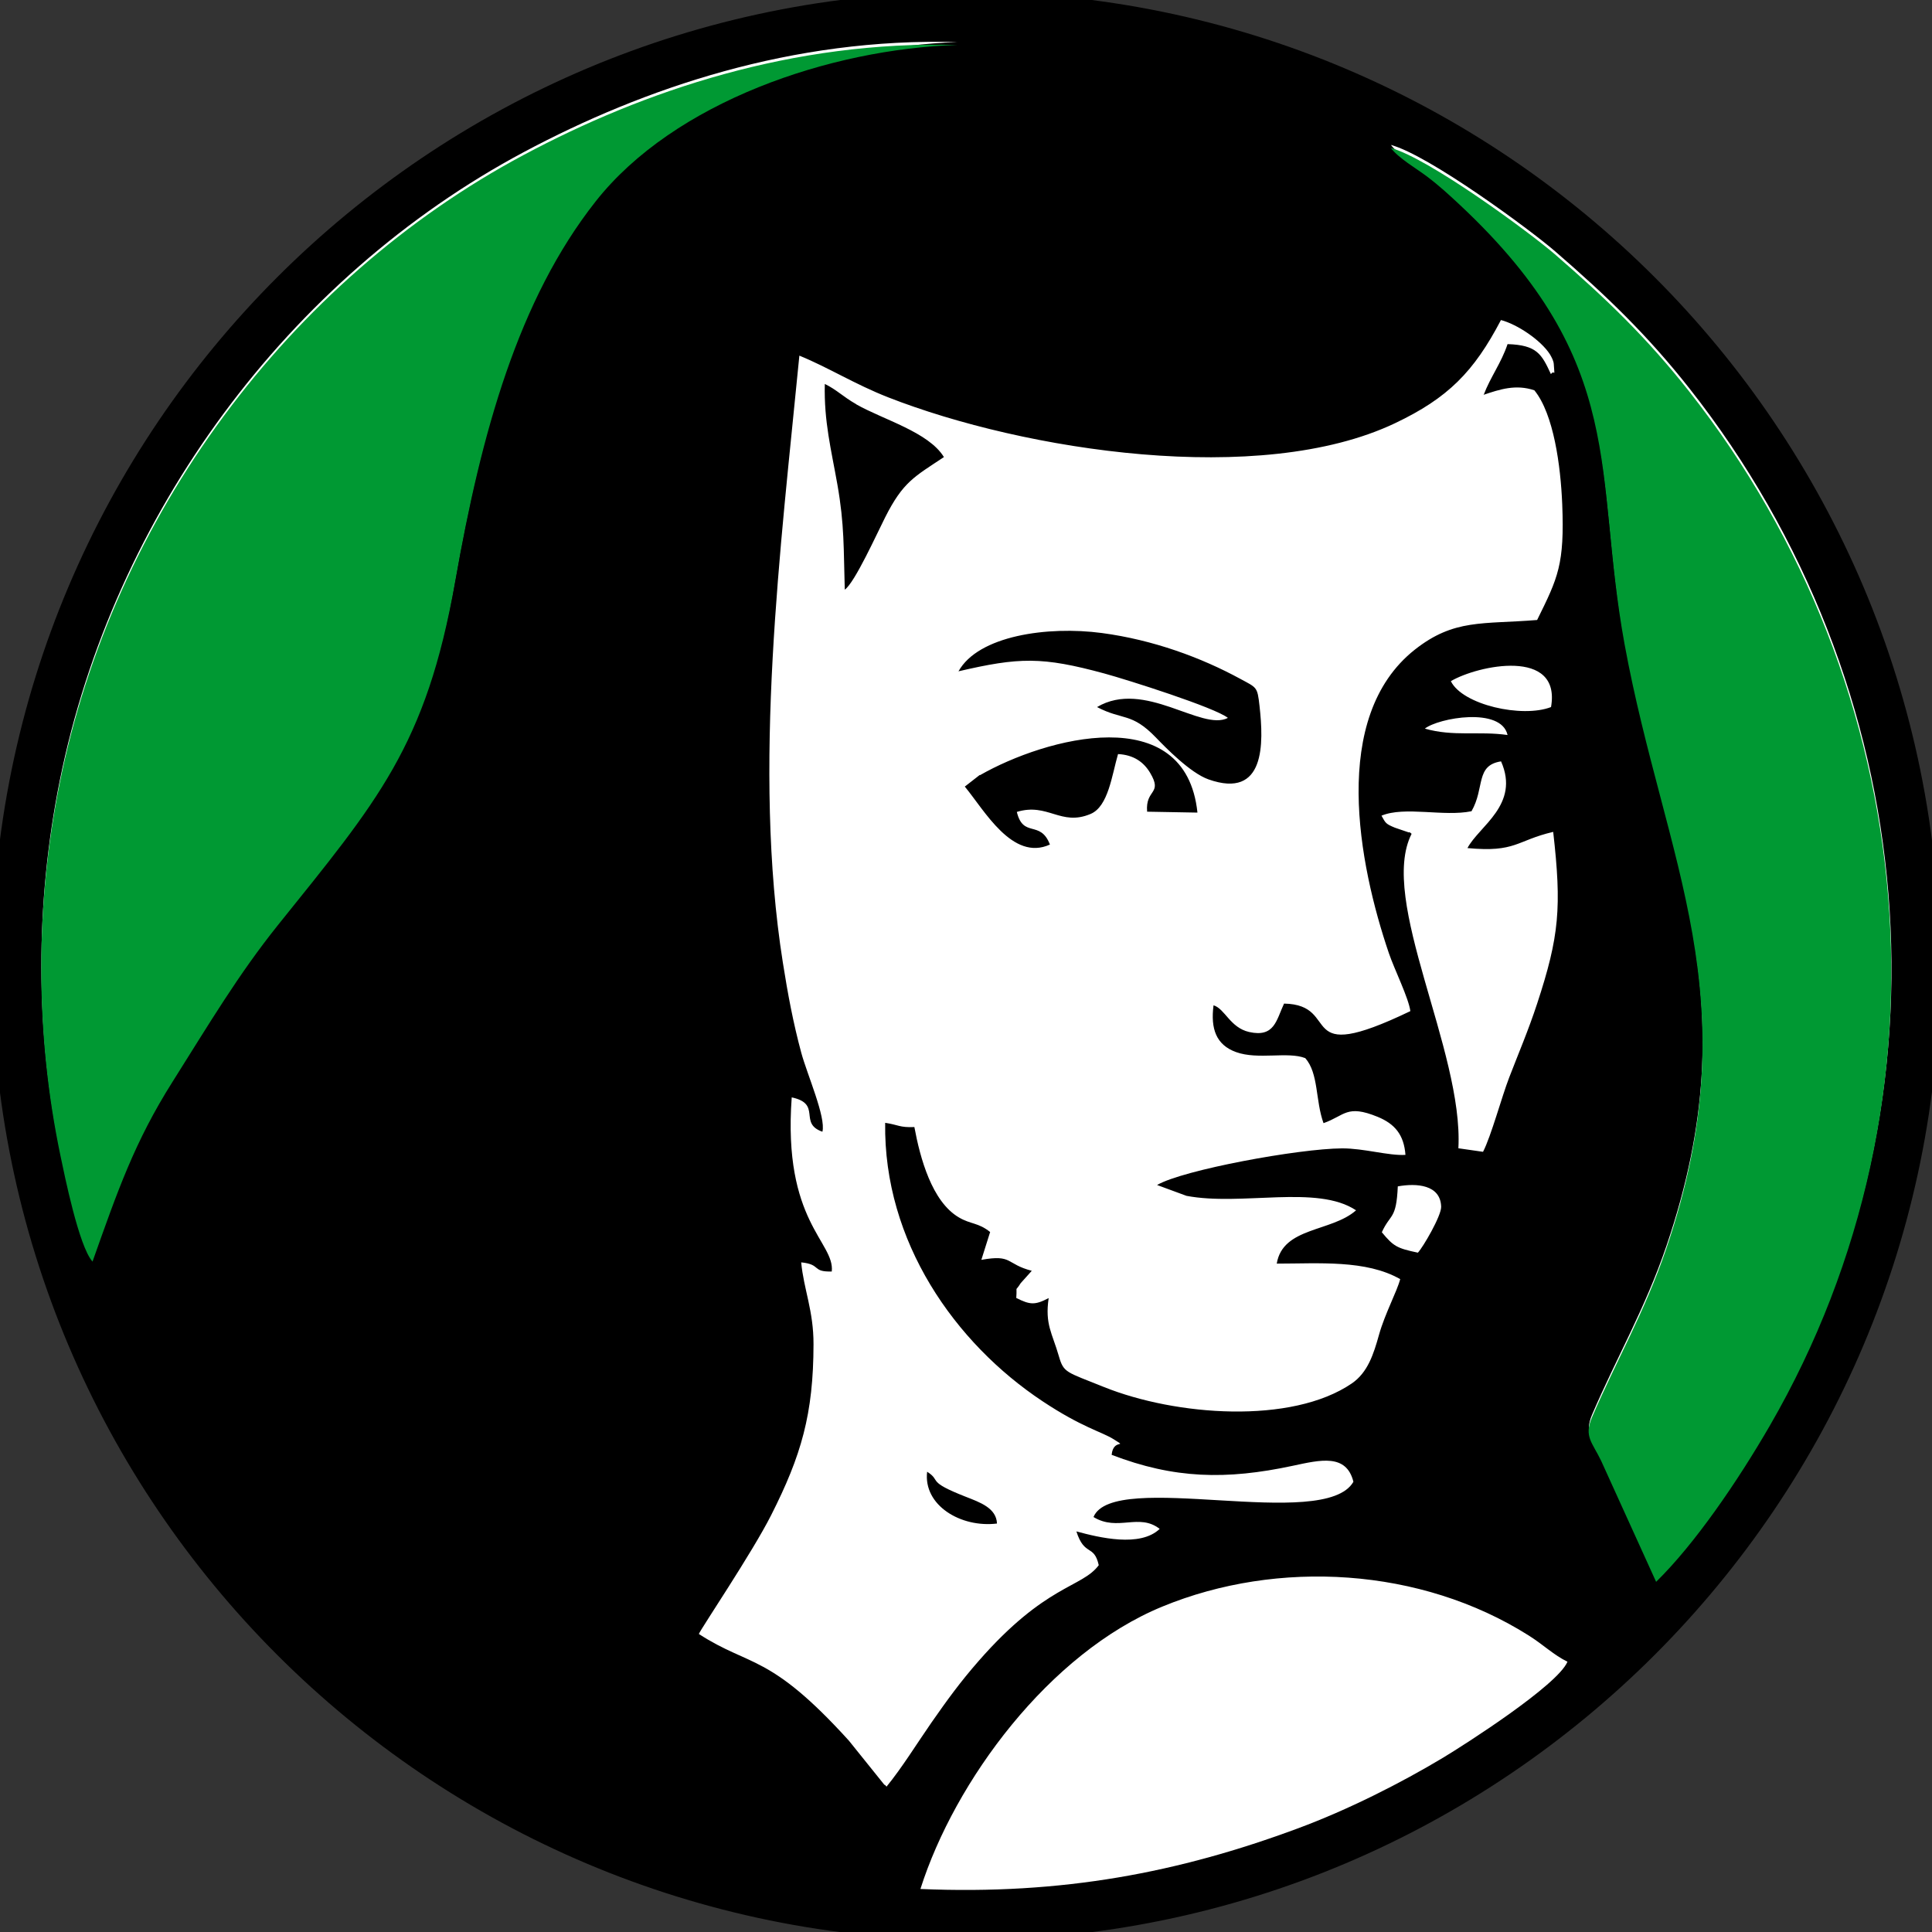 <?xml version="1.0" encoding="UTF-8"?>
<!DOCTYPE svg PUBLIC "-//W3C//DTD SVG 1.1//EN" "http://www.w3.org/Graphics/SVG/1.1/DTD/svg11.dtd">
<!-- Creator: CorelDRAW -->
<svg xmlns="http://www.w3.org/2000/svg" xml:space="preserve" width="16.933mm" height="16.933mm" style="shape-rendering:geometricPrecision; text-rendering:geometricPrecision; image-rendering:optimizeQuality; fill-rule:evenodd; clip-rule:evenodd"
viewBox="0 0 16.933 16.933"
 xmlns:xlink="http://www.w3.org/1999/xlink">
 <rect x="0" y="0" width="16.933" height="16.933" fill="#333333" stroke="none"/>
 <defs>
  <style type="text/css">
   <![CDATA[
    .str0 {stroke:black;stroke-width:0.141}
    .fil0 {fill:black}
    .fil2 {fill:#009933}
    .fil1 {fill:white}
   ]]>
  </style>
 </defs>
 <g id="Capa_x0020_1">
  <g id="_344653336">
   <path id="_344653984" class="fil0 str0" d="M16.933 8.467c0,4.676 -3.791,8.467 -8.467,8.467 -4.676,0 -8.467,-3.791 -8.467,-8.467 0,-4.676 3.791,-8.467 8.467,-8.467 4.676,0 8.467,3.791 8.467,8.467z"/>
   <path id="_344653864" class="fil0 str0" d="M16.561 8.467c0,4.47 -3.624,8.094 -8.094,8.094 -4.47,0 -8.094,-3.624 -8.094,-8.094 0,-4.47 3.624,-8.094 8.094,-8.094 4.47,0 8.094,3.624 8.094,8.094z"/>
   <path id="_344653360" class="fil1" d="M0.812 11.031c0.222,-0.626 0.369,-1.05 0.702,-1.577 0.324,-0.514 0.576,-0.938 0.919,-1.366 0.875,-1.09 1.303,-1.573 1.556,-3.013 0.231,-1.312 0.556,-2.476 1.232,-3.334 0.69,-0.876 2.059,-1.337 3.17,-1.372 -1.443,-0.041 -2.747,0.402 -3.8,0.964 -2.063,1.101 -3.598,3.175 -4.067,5.508 -0.216,1.076 -0.217,2.197 0.008,3.27 0.034,0.161 0.16,0.788 0.279,0.921l-0.001 -0.001zm7.314 1.868c0.13,0.083 -0.015,0.081 0.34,0.22 0.122,0.048 0.267,0.098 0.272,0.234 -0.317,0.039 -0.648,-0.16 -0.612,-0.455l0 0.001zm4.735 -5.465c0.101,-0.194 0.463,-0.381 0.295,-0.761 -0.227,0.035 -0.141,0.232 -0.259,0.437 -0.243,0.05 -0.585,-0.046 -0.789,0.039 0.037,0.067 0.038,0.072 0.117,0.105l0.123 0.042c0.005,-0.007 0.017,0.006 0.024,0.012 -0.295,0.58 0.456,1.899 0.41,2.756l0.216 0.031c0.071,-0.137 0.164,-0.483 0.23,-0.653 0.078,-0.203 0.168,-0.413 0.244,-0.645 0.195,-0.593 0.216,-0.845 0.141,-1.506 -0.325,0.076 -0.325,0.182 -0.751,0.142l-0.001 -0zm-0.145 -1.464c0.102,0.208 0.625,0.325 0.878,0.227 0.091,-0.522 -0.643,-0.366 -0.878,-0.227zm-4.127 0.824c0.575,-0.329 1.803,-0.663 1.906,0.328l-0.441 -0.008c-0.017,-0.201 0.14,-0.15 0.026,-0.341 -0.055,-0.092 -0.142,-0.157 -0.281,-0.164 -0.054,0.185 -0.085,0.46 -0.241,0.525 -0.262,0.11 -0.373,-0.101 -0.646,-0.018 0.056,0.233 0.206,0.067 0.29,0.286 -0.328,0.15 -0.575,-0.302 -0.746,-0.508l0.131 -0.102 0.001 0.001zm-0.189 -0.909c0.173,-0.314 0.782,-0.4 1.257,-0.337 0.45,0.06 0.87,0.215 1.212,0.401 0.147,0.08 0.151,0.068 0.17,0.238 0.037,0.328 0.052,0.82 -0.447,0.644 -0.161,-0.057 -0.38,-0.283 -0.46,-0.366 -0.216,-0.224 -0.29,-0.149 -0.517,-0.268 0.415,-0.246 0.916,0.216 1.147,0.095 -0.114,-0.091 -0.877,-0.333 -1.082,-0.389 -0.548,-0.149 -0.747,-0.143 -1.281,-0.019l0 0.001zm-0.895 -2.341c0.236,0.134 0.634,0.243 0.768,0.462 -0.26,0.173 -0.358,0.217 -0.515,0.528 -0.071,0.14 -0.267,0.574 -0.354,0.634 -0.011,-0.359 -0.002,-0.567 -0.065,-0.923 -0.054,-0.306 -0.118,-0.55 -0.11,-0.88 0.108,0.053 0.155,0.109 0.276,0.178l0 0.001zm5.498 -0.082c0.062,-0.162 0.154,-0.279 0.21,-0.446 0.258,0.008 0.299,0.088 0.38,0.263 0.034,-0.048 0.034,0.048 0.025,-0.089 -0.002,-0.027 -0.017,-0.056 -0.034,-0.085 -0.079,-0.123 -0.284,-0.262 -0.429,-0.3 -0.237,0.453 -0.464,0.684 -0.93,0.905 -1.182,0.561 -3.245,0.24 -4.439,-0.227 -0.294,-0.115 -0.525,-0.262 -0.78,-0.366 -0.163,1.676 -0.413,3.621 -0.145,5.318 0.044,0.279 0.091,0.53 0.162,0.793 0.052,0.191 0.217,0.564 0.185,0.691 -0.213,-0.074 -0.001,-0.244 -0.269,-0.301 -0.08,1.09 0.379,1.267 0.351,1.526 -0.178,0.005 -0.089,-0.062 -0.268,-0.08 0.022,0.236 0.109,0.425 0.108,0.718 -0.001,0.612 -0.107,0.975 -0.371,1.497 -0.166,0.329 -0.618,0.999 -0.634,1.042 0.452,0.293 0.617,0.165 1.315,0.935l0.312 0.388c0.003,-0.006 0.012,0.01 0.018,0.015 0.137,-0.168 0.261,-0.37 0.394,-0.562 0.141,-0.202 0.252,-0.355 0.413,-0.539 0.589,-0.674 0.906,-0.641 1.053,-0.84 -0.042,-0.187 -0.125,-0.073 -0.196,-0.296 0.199,0.054 0.559,0.142 0.73,-0.022 -0.182,-0.142 -0.367,0.026 -0.58,-0.104 0.173,-0.42 2.024,0.133 2.278,-0.309 -0.062,-0.248 -0.289,-0.192 -0.532,-0.14 -0.584,0.125 -1.04,0.114 -1.587,-0.096 0.014,-0.15 0.149,-0.053 0.017,-0.137 -0.105,-0.066 -0.277,-0.103 -0.623,-0.333 -0.767,-0.509 -1.394,-1.399 -1.379,-2.44 0.115,0.017 0.127,0.043 0.256,0.037 0.05,0.27 0.153,0.653 0.39,0.792 0.105,0.062 0.169,0.044 0.274,0.128l-0.077 0.244c0.276,-0.05 0.212,0.036 0.442,0.096l-0.097 0.108c-0.055,0.088 -0.03,0.006 -0.039,0.13 0.121,0.061 0.164,0.064 0.284,0.001 -0.034,0.23 0.031,0.307 0.089,0.508 0.043,0.149 0.062,0.137 0.394,0.271 0.631,0.254 1.646,0.33 2.174,-0.031 0.14,-0.096 0.191,-0.257 0.239,-0.429 0.052,-0.184 0.156,-0.375 0.185,-0.485 -0.3,-0.171 -0.711,-0.136 -1.082,-0.136 0.053,-0.322 0.479,-0.276 0.695,-0.467 -0.34,-0.228 -1.002,-0.035 -1.486,-0.127l-0.258 -0.095c0.229,-0.133 1.244,-0.319 1.621,-0.321 0.192,-0.001 0.409,0.066 0.556,0.057 -0.013,-0.176 -0.093,-0.272 -0.245,-0.334 -0.271,-0.11 -0.284,-0.011 -0.473,0.056 -0.072,-0.198 -0.042,-0.436 -0.16,-0.57 -0.155,-0.06 -0.413,0.017 -0.607,-0.053 -0.174,-0.063 -0.224,-0.204 -0.197,-0.41 0.1,0.03 0.145,0.196 0.312,0.234 0.223,0.05 0.238,-0.104 0.306,-0.249 0.519,0.01 0.077,0.561 1.107,0.066 -0.015,-0.115 -0.14,-0.366 -0.188,-0.507 -0.265,-0.778 -0.519,-2.071 0.227,-2.661 0.345,-0.272 0.593,-0.221 1.072,-0.26 0.184,-0.372 0.241,-0.488 0.22,-1.017 -0.014,-0.334 -0.074,-0.787 -0.244,-0.996 -0.162,-0.055 -0.302,-0.009 -0.447,0.04l-0 -0.001zm-4.935 13.094c1.244,0.053 2.266,-0.145 3.304,-0.53 0.441,-0.163 0.907,-0.399 1.278,-0.622 0.186,-0.112 1.003,-0.634 1.088,-0.84 -0.12,-0.058 -0.21,-0.148 -0.34,-0.23 -0.945,-0.597 -2.199,-0.67 -3.211,-0.253 -0.992,0.408 -1.819,1.528 -2.12,2.475l0.001 0zm4.121 -15.288c0.069,0.093 0.228,0.184 0.315,0.25 0.114,0.086 0.193,0.159 0.29,0.25 1.49,1.394 1.17,2.35 1.446,3.855 0.351,1.91 1.114,3.099 0.365,5.298 -0.189,0.555 -0.437,0.977 -0.651,1.477 -0.071,0.167 0.005,0.218 0.081,0.379l0.482 1.061c0.339,-0.332 0.712,-0.877 0.998,-1.371 1.661,-2.872 1.338,-6.465 -0.709,-9.064 -0.368,-0.467 -0.724,-0.809 -1.177,-1.201 -0.221,-0.191 -1.107,-0.843 -1.439,-0.932l-0 -0.001zm0.238 9.711c0.044,-0.046 0.205,-0.321 0.204,-0.402 -0.005,-0.194 -0.215,-0.209 -0.38,-0.179 -0.013,0.295 -0.065,0.236 -0.14,0.402 0.102,0.123 0.131,0.14 0.316,0.179l-0.001 0zm0.786 -4.537c-0.056,-0.249 -0.606,-0.15 -0.725,-0.056 0.252,0.072 0.474,0.02 0.725,0.056z"/>
   <path id="_344653624" class="fil2" d="M12.188 1.294c0.069,0.093 0.228,0.184 0.315,0.25 0.114,0.086 0.192,0.159 0.29,0.25 1.49,1.394 1.17,2.35 1.446,3.855 0.351,1.91 1.114,3.099 0.364,5.298 -0.189,0.555 -0.437,0.977 -0.651,1.477 -0.071,0.167 0.004,0.218 0.081,0.379l0.482 1.061c0.339,-0.332 0.712,-0.877 0.998,-1.371 1.661,-2.872 1.338,-6.465 -0.709,-9.063 -0.368,-0.467 -0.724,-0.81 -1.177,-1.202 -0.221,-0.191 -1.107,-0.843 -1.439,-0.932l0 -0.001z"/>
   <path id="_344654056" class="fil2" d="M0.811 11.057c0.222,-0.626 0.369,-1.05 0.702,-1.577 0.324,-0.514 0.576,-0.938 0.919,-1.367 0.875,-1.09 1.303,-1.573 1.556,-3.013 0.231,-1.312 0.556,-2.476 1.232,-3.334 0.69,-0.876 2.059,-1.337 3.17,-1.372 -1.443,-0.04 -2.747,0.402 -3.8,0.964 -2.063,1.101 -3.598,3.175 -4.067,5.507 -0.216,1.076 -0.217,2.197 0.008,3.27 0.034,0.161 0.16,0.788 0.279,0.921l-0.001 0.001z"/>
  </g>
 </g>
</svg>
